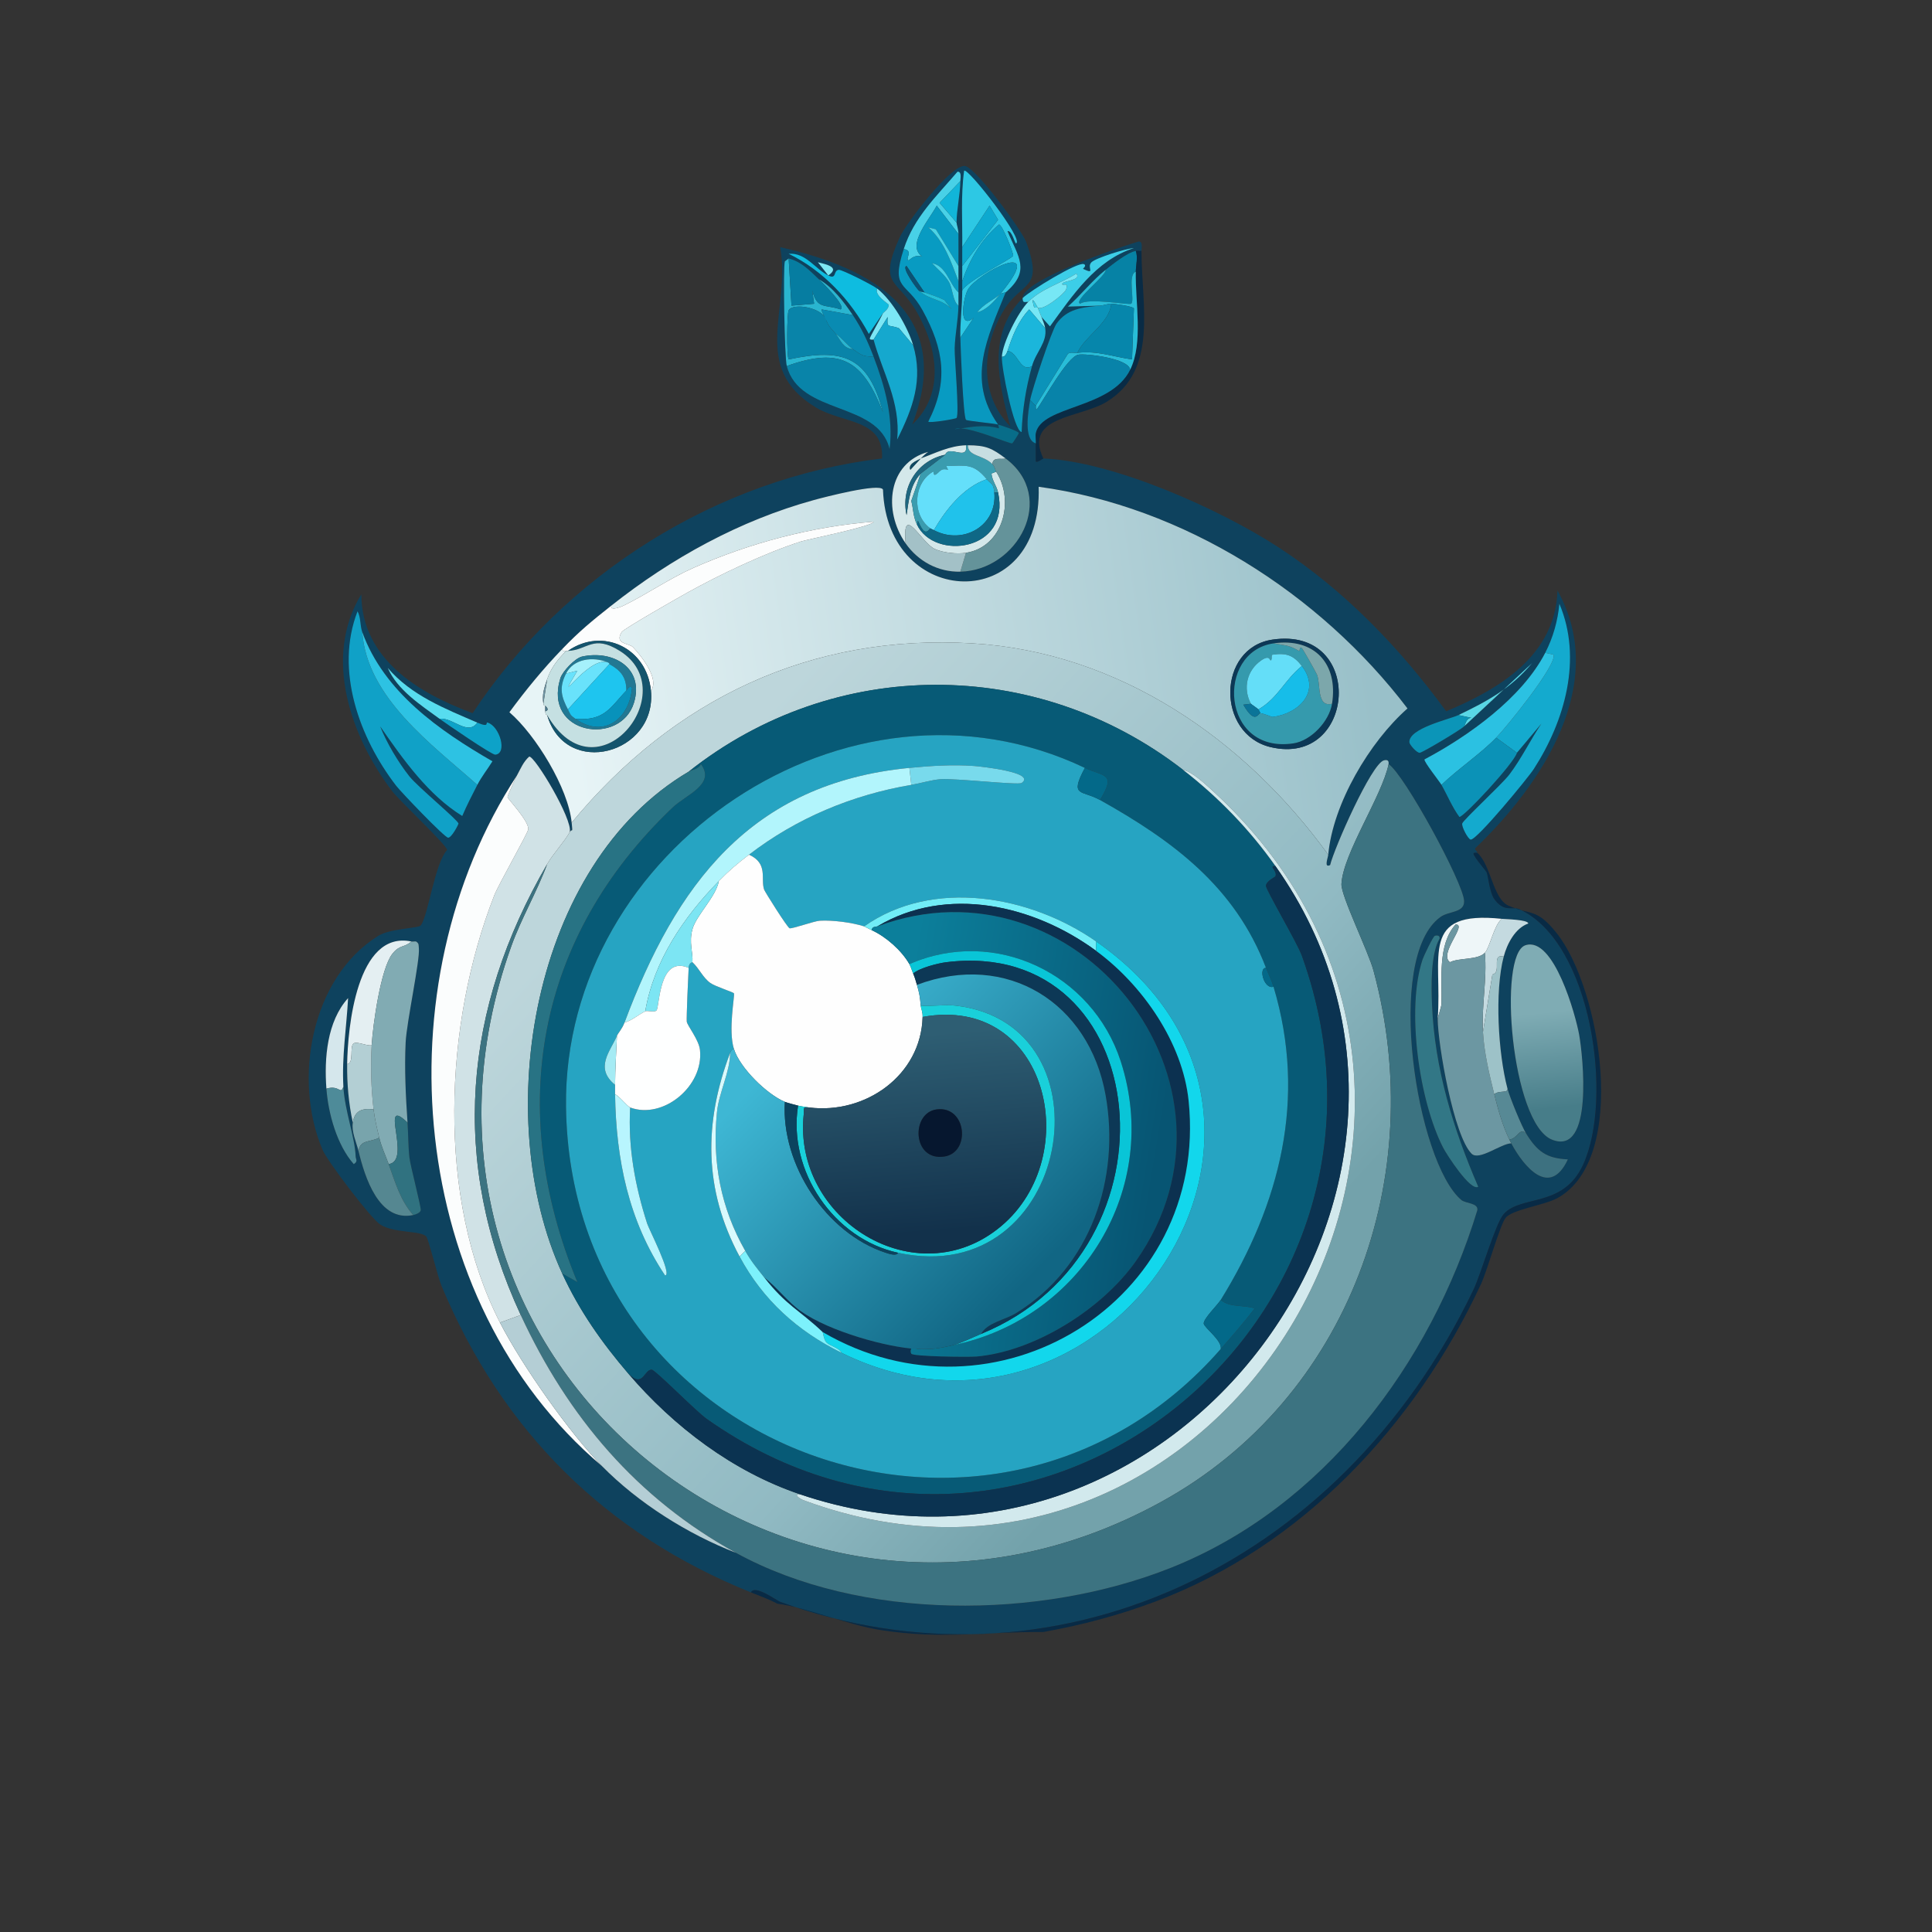 <svg xmlns="http://www.w3.org/2000/svg" width="1024" height="1024"><rect width="100%" height="100%" fill="#333333" stroke="none"/><defs><linearGradient id="a" x1="721.47" x2="302.596" y1="326.031" y2="384.974" gradientUnits="userSpaceOnUse"><stop offset="0%" style="stop-color:#99c0c9"/><stop offset="100%" style="stop-color:#e7f4f6"/></linearGradient></defs><defs><linearGradient id="b" x1="343.68" x2="638.585" y1="444.96" y2="715.203" gradientUnits="userSpaceOnUse"><stop offset="0%" style="stop-color:#bdd6db"/><stop offset="71.5%" style="stop-color:#91bac3"/><stop offset="100%" style="stop-color:#73a2ab"/></linearGradient></defs><defs><linearGradient id="c" x1="470.727" x2="613.805" y1="588.615" y2="612.143" gradientUnits="userSpaceOnUse"><stop offset="0%" style="stop-color:#0c7f9b"/><stop offset="100%" style="stop-color:#075573"/></linearGradient></defs><defs><linearGradient id="d" x1="818.727" x2="824.043" y1="536.58" y2="587.302" gradientUnits="userSpaceOnUse"><stop offset="0%" style="stop-color:#7facb4"/><stop offset="100%" style="stop-color:#477d89"/></linearGradient></defs><defs><linearGradient id="e" x1="420.561" x2="546.418" y1="553.998" y2="677.026" gradientUnits="userSpaceOnUse"><stop offset="0%" style="stop-color:#3eb7d4"/><stop offset="100%" style="stop-color:#116684"/></linearGradient></defs><defs><linearGradient id="f" x1="486.655" x2="495.193" y1="548.244" y2="652.896" gradientUnits="userSpaceOnUse"><stop offset="0%" style="stop-color:#2e5e73"/><stop offset="100%" style="stop-color:#12314b"/></linearGradient></defs><path fill="#0e425e" d="M542 158c.13 2.711.689 2.046 3 2-5.397 5.463-13.494 21.507-14 29-.362 5.36 6.348 39.717 10.5 40 .435-11.987 2.261-23.463 5.5-35 2.117-7.541 8.133-12.548 7-20-.287-1.888-1.302-4.179-2-6l4.5 5c12.034-16.429 24.181-35.01 44.5-41.5-4.298.219-20.121 5.199-22.5 7.5-2.795 2.703 2.611 6.815-4.5 3.5-.116-.054 2.208-1.764.5-2.5-3.264-1.406-28.71 14.204-32.5 18-.46-9.56 52.364-27.301 61.5-30 2.383-.11 1.498 3.495 1.5 5-.971.097-2.053-.164-3 0-4.433.766-12.312 7.063-16 10-7.303 5.816-13.022 13.341-20 19.5l17-.5c-9.572.831-17.48 1.758-23 9.5-2.679 3.758-13.124 35.332-14 40.5-.971 5.725-3.688 21.037 3 23-.101 3.15.071 6.337 0 9.5.546.99 3.787-1.509 4-1.5 36.98 1.522 93.463 26.792 124.5 47 35.077 22.838 64.445 53.352 89 87 28.323-11.81 57.913-29.709 59-64 27.475 49.202-8.244 102.729-43.5 136.5-.545 1.115 1.118 1.581 1 2.5-.013.102-2.128-.277-2 .5.319 1.936 6.518 8.83 7 10 .687 1.667 1.588 10.647 4 14 5.333 7.413 9.507 3.652 13.5 5.5 38.095 17.628 49.793 100.434 33.5 135.5-10.623 22.864-32.859 15.666-42 26-4.394 4.967-11.965 31.572-16 40C709.592 832.667 556.02 900.843 413.5 849c-1.923-.699-13.489-9.332-15.5-5-77.326-31.24-131.951-85.698-164-162.5-1.88-4.505-6.762-24.292-8-26-2.464-3.398-17.066-1.689-24.5-6.5-4.908-3.176-27.906-33.429-30.5-39.5-15.812-37.003-6.289-91.211 29.5-113.5 6.261-3.899 21.296-3.955 22.5-5.5 3.957-5.08 7.399-32.984 14-40 .029-2.35-25.152-25.966-29-31-21.944-28.711-36.997-71.025-16.5-104.5.186 34.344 30.39 52.419 59 63 48.318-73.266 129.441-124.519 217-135 1.086-21.167-20.655-18.356-35-27-35.39-21.326-13.033-52.44-19-85 49.734 11.154 92.562 35.633 70 94 17.474-16.345 13.358-40.583 2.5-59.5-10.273-17.896-21.015-13.61-9-40 3.117-6.847 27.147-38.624 34.5-37.5 5.664.866 30.163 34.017 32.5 40.5 9.267 25.709-2.28 20.097-12 36-11.6 18.979-13.202 44.896 3.5 61.5-6.304-23.058-12.444-49.03 6.5-68m-32-27c-.048 3.321.04 6.679 0 10-.032 2.655.006 5.344 0 8-.004 1.658-.004 3.342 0 5 .021 8.402-1.207 16.971-1 25 .136 5.265 1.513 41.906 3 43.5.615.659 14.577 1.874 17 2.5l.5 2c-9.061-2.312-14.612-.538-23.5.5 5.382-2.747 28.986 7.963 30.5 7.5.312-.095 3.591-5.187 3.5-5.5-.312-1.066-9.308-4.063-11-4.5-16.853-23.938-5.638-46.024 4-70 13.569-11.57 6.598-18.913 1-32.5 2.342-.569 3.907 6.687 4.5 6.5 4.733-1.491-25.63-40.52-27.5-38.5-1.854 13.416-.807 27.069-1 40.5m-31 1c-7.157 22.112 1.522 17.012 10 32.5 11.205 20.472 13.946 37.529 3 59 .615.837 14.563-1.382 15-2 1.554-2.2-1.147-31.888-1-37 .214-7.41 1.863-14.861 2-22.5.042-2.322-.036-4.678 0-7 .03-1.99-.02-4.01 0-6 .027-2.656-.025-5.344 0-8 .053-5.652.011-11.348 0-17-.005-2.488-1-5.089-1-6-.001-6.719 1.976-15.27 2-22 .005-1.498.878-5.113-1.5-5-11.312 13.25-23.057 24.182-28.5 41m-11 34c-1.15 2.659-7.123 12.75-7 13.5.139.842 1.973.4 2 .5 4.592 17.123 14.53 33.226 12.5 53 8.431-16.766 13.837-31.77 8.5-50-2.786-9.515-11.019-23.696-19-30-2.275-1.797-18.826-10.235-20.5-10-2.995.42-.912 5.311-5.5 3 6.538-4.388-1.081-5.903-5.5-7l5.5 7c-7.051-3.551-11.929-12.197-21-11.5 18.61 9.133 32.783 24.504 42.5 42.5zm-51 28c6.914 26.223 48.381 18.541 54.5 44 2.14-16.916-2.58-33.427-8.5-49-3.004-7.903-6.271-14.971-11-22-4.606-6.847-10.642-14.847-18-19-4.662-4.434-9.281-9.382-16-11l-2 1.5c-1.028 2.907-.176 51.041 1 55.5m71 49c1.224-1.096 2.407-2.536 4-3.5-21.399 5.846-24.139 31.071-12 48.5 6.601 9.477 17.222 15.272 29 15 30.439-.704 51.466-39.374 24-60-7.209-5.414-10.379-6.967-20-7-.333-.001-.668-.011-1 0-8.784.301-15.994 4.062-24 7m-164 78c-10.29 8.134-16.795 13.442-26 23-10.199 10.59-19.302 21.666-28 33.5 13.896 11.965 31.201 40.242 33 58.5.634 6.433.246 2.742-1 5 1.596-6.723-18.446-40.193-21.5-40-3.113 2.743-4.586 6.489-6.5 10-72.57 111.01-58.26 278.705 45 366 19.299 19.606 45.4 36.06 71 46 66.225 36.34 161.154 35.555 230.5 8 80.967-32.173 137.573-107.898 162.5-189.5.702-3.98-6.203-3.547-8.5-5.5-23.523-20.003-40.986-128.496-11-150 4.516-3.239 12.77-2.086 12.5-8.5-.403-9.573-31.616-66.958-40-72.5-.134-.088.733-2.783-2.5-2-6.649 1.804-26.37 46.623-28.5 55.5-3.43 1.71-1.155-3.784-1-5.5 2.44-26.975 21.911-59.813 42-77.5-46.446-61.105-118.795-107.073-195.5-117.5 2.33 68.164-80.341 65.126-82.5 1.5-1.629-3.682-31.607 4.155-36.5 5.5-39.493 10.859-75.659 30.831-107.5 56m495 25c-12.36 23.938-40.662 44.111-64 56.5-.411 1.209 7.89 11.553 9 13.5 3.197 5.61 5.644 11.743 9.5 17 2.281.226 29.054-28.512 30.5-34l13-15.5c-5.899 8.717-10.625 18.625-17 27-4.057 5.33-24.654 24.23-25 26-.349 1.786 3.116 8.31 4.5 8.5 3.095.426 30.253-32.462 33.5-37.5 16.378-25.409 25.846-58.345 13.5-87.5-.848 9.053-3.309 17.884-7.5 26m-566 70c2.227-4.341 5.441-8.337 8-12.5-28.145-16.244-57.466-36.676-69-68.5-1.212-3.345-.694-7.812-2.5-11-12.156 31.227 1.033 67.247 20.5 92.5 2.593 3.363 25.56 27.363 27.5 27.5 1.84.13 5.553-7.038 5.5-7.5-.204-1.792-21.705-19.568-26-25-5.824-7.367-12.054-17.7-15.5-26.5 12.171 17.552 25.416 36.314 43.5 47.5 2.402-5.619 5.218-11.079 8-16.5m520-37c-4.704 2.255-26.53 6.977-26 14.5.076 1.08 3.788 5.566 5.5 5.5 1.367-.053 21.593-12.107 23.5-14l36-33.5c-11.385 13.463-23.475 20.058-39 27.5m-540 2c3.473 2.54 27.708 19.17 29.5 19 6.599-.625 2.333-15.075-4-17-1.5-.456 1.429 2.989-5.5 0-17.135-7.391-35.021-14.378-47.5-29 5.153 11.78 17.455 19.653 27.5 27m529 159c.122 13.826 8.581 62.254 18 71.5 3.998 3.925 15.613-5.436 21-5.5 6.77 12.609 20.467 28.951 30 8.5-11.286-.542-16.086-4.066-22-13.5-2.486-3.966-8.778-19.378-10-24-4.932-18.651-6.893-51.38-2-70 1.74-6.621 6.046-15.107 13-17.5.082-2.103-12.295-2.32-14-2.5-43.835-4.618-31.422 19.756-34 53m-1.5-44c-.983.321-5.948 10.848-6.5 12.5-8.804 26.355-1.781 75.34 11 100 1.63 3.146 14.373 23.159 18.5 20.5-13.271-30.755-23.094-62.478-24.5-96.5-.409-9.9-.735-26.834 4-35 .365-1.699-1.36-1.872-2.5-1.5M184 564c-.141 10.194.805 21.043 3 31-.764 4.961 1.871 10.329 3 15 3.359 13.903 10.763 37.796 29 34 1.401-.292 3.653-1.149 4-2.5.356-1.387-5.526-23.701-6-28-.669-6.066-.587-12.419-1-18.5-.955-14.073-1.683-28.378-1-42.5.523-10.824 7.728-43.878 7-50-.19-1.598.212-2.389-1.5-3.5-.806-.106-1.728.159-2.5 0-28.938-5.976-33.738 46.012-34 65m624.5-63c-14.775 4.871-7.409 94.308 14 103 22.328 9.065 16.455-44.441 14.5-55.5-1.793-10.14-13.419-52.471-28.5-47.5M173 577c.985 13.208 5.588 29.919 14.5 40 2.394-1.497 1.053-2.51 1-4-.363-10.297-5.814-24.373-6.5-37-.877-16.152 1.644-31.1 2.5-47-11.199 12.386-12.698 31.929-11.5 48"/><path fill="#2dc8e4" d="M533 155c-.12.103-1.982.135-3 1 26.11-31.316-12.146-11.097-17-2.5-2.498 4.424-5.214 21.834 3 15l-7 10.5c-.207-8.029 1.021-16.598 1-25 2.233-5.109 26.645-16.902 27-18.5.241-1.087-5.591-16.292-7.5-16.5-9.39 7.73-15.57 18.62-19.5 30 .006-2.656-.032-5.345 0-8l19-24.5-4.5-7.5-14.5 22c.193-13.431-.854-27.084 1-40.5 1.87-2.02 32.233 37.009 27.5 38.5-.593.187-2.158-7.069-4.5-6.5 5.598 13.587 12.569 20.93-1 32.5"/><path fill="#48d1e7" d="m509 96-11 11.5 9 10.5c0 .911.995 3.512 1 6l-11.5-15c-4.162 7.956-18.908 23.844-4.5 28.5-6.905-4.509-9.929.75-10.5.5-1.927-.843 2.865-5.142-2.5-6 5.443-16.818 17.188-27.75 28.5-41 2.378-.113 1.505 3.502 1.5 5"/><path fill="#11b5d9" d="M509 96c-.024 6.73-2.001 15.281-2 22l-9-10.5z"/><path fill="#089bc2" d="M508 124c.011 5.652.053 11.348 0 17l-12-19.5-4-1c8.556 7.421 12.058 18.358 16 28.5-.02 1.99.03 4.01 0 6-4.823-4.315-6.336-14.139-14-15.5 2.834 3.085 6.957 6.341 9 10 1.993 3.571 1.948 10.159 5 12.5-.137 7.639-1.786 15.09-2 22.5-.147 5.112 2.554 34.8 1 37-.437.618-14.385 2.837-15 2 10.946-21.471 8.205-38.528-3-59-8.478-15.488-17.157-10.388-10-32.5 5.365.858.573 5.157 2.5 6 .571.25 3.595-5.009 10.5-.5-14.408-4.656.338-20.544 4.5-28.5zm-21 30c5.781 5.215 12.146 4.266 17.5 10l-4-5c-3.404-1.645-6.929-2.823-10.5-4l-9.5-14c-2.995.628 5.404 12.011 6.5 13"/><path fill="#0da9cf" d="M510 141c.04-3.321-.048-6.679 0-10l14.5-22 4.5 7.5z"/><path fill="#4bd4e6" d="M508 141c-.025 2.656.027 5.344 0 8-3.942-10.142-7.444-21.079-16-28.5l4 1z"/><path fill="#0aa1c9" d="M510 154c-.004-1.658-.004-3.342 0-5 3.93-11.38 10.11-22.27 19.5-30 1.909.208 7.741 15.413 7.5 16.5-.355 1.598-24.767 13.391-27 18.5"/><path fill="#3ccee8" d="M552 168c-.621-1.621-1.348-3.31-2-5 2.646 2.001 14.132-7.243 15-9.5 1.718-4.466-2.097-1.658-2-3 .127-1.768 10.401-1.671 7.5-5.5-8.206 5.196-18.493 7.907-25.5 15-2.311.046-2.87.711-3-2 3.79-3.796 29.236-19.406 32.5-18 1.708.736-.616 2.446-.5 2.5 7.111 3.315 1.705-.797 4.5-3.5 2.379-2.301 18.202-7.281 22.5-7.5-20.319 6.49-32.466 25.071-44.5 41.5z"/><path fill="#0682a5" d="M602 133c1.2 3.255.084 7.341 0 11-4.617 1.768-.286 15.535-2.5 17-1.126.745-22.915-3.279-27 0-3.865-1.711 14.167-15.037 13.5-18 3.688-2.937 11.567-9.234 16-10"/><path fill="#092b45" d="M605 133c.03 28.934 9.06 63.158-18.5 80-14.063 8.594-44.202 7.559-33.5 30-.213-.009-3.454 2.49-4 1.5.071-3.163-.101-6.35 0-9.5.054-1.683-.311-4.076 0-5.5 3.199-14.654 39.647-12.632 50-33.5 7.09-14.291 2.632-35.971 3-52 .084-3.659 1.2-7.745 0-11 .947-.164 2.029.097 3 0"/><path fill="#0ebce0" d="M439 146c4.588 2.311 2.505-2.58 5.5-3 1.674-.235 18.225 8.203 20.5 10-1.802 3.535 5.926 7.943 6 8.5.291 2.189-2.893 4.252-3 4.5l-7.5 11c-9.717-17.996-23.89-33.367-42.5-42.5 9.071-.697 13.949 7.949 21 11.5"/><path fill="#29b5d0" d="M434 148c7.358 4.153 13.394 12.153 18 19l-16.5-3c-.508.274 2.105 5.103 2.5 6-1.4-6.996-17.813-9.729-20-5.5-.914 1.768-1.11 24.015 0 26 28.936-6.227 42.276-1.501 50 28-10.54-26.901-21.91-34.978-51-24.5-1.176-4.459-2.028-52.593-1-55.5l2-1.5 1.5 25 12-1-1-7c2.717 10.201 6.615 7.111 15 10 3.386-1.526-10.098-14.666-11.5-16"/><path fill="#067da1" d="M434 148c1.402 1.334 14.886 14.474 11.5 16-8.385-2.889-12.283.201-15-10l1 7-12 1-1.5-25c6.719 1.618 11.338 6.566 16 11"/><path fill="#0998bf" d="M530 156c-3.776 3.206-8.9 5.336-12 9.5 4.765-1.024 9.049-5.961 12-9.5 1.018-.865 2.88-.897 3-1-9.638 23.976-20.853 46.062-4 70-2.423-.626-16.385-1.841-17-2.5-1.487-1.594-2.864-38.235-3-43.5l7-10.5c-8.214 6.834-5.498-10.576-3-15 4.854-8.597 43.11-28.816 17 2.5"/><path fill="#7ce7f3" d="m439 146-5.5-7c4.419 1.097 12.038 2.612 5.5 7"/><path fill="#48d1e7" d="M508 155c-.036 2.322.042 4.678 0 7-3.052-2.341-3.007-8.929-5-12.5-2.043-3.659-6.166-6.915-9-10 7.664 1.361 9.177 11.185 14 15.5"/><path fill="#0b5273" d="M490 155c-.891-.294-1.895-.102-3-1-1.096-.989-9.495-12.372-6.5-13z"/><path fill="#28bdd8" d="M602 144c-.368 16.029 4.09 37.709-3 52-.627-6.114-23.742-8.744-27.5-8-5.85 1.158-18.161 23.842-22 29-.786.11-.387-1.918-.5-2l17-27.5c1.369-1.01 3.399-.318 5-.5 10.666-1.214 18.53 1.995 29 3.5l1-27c-.545-1.234-10.493-2.505-12-2.5-2.205.007-3.677.798-6 1l-17 .5c6.978-6.159 12.697-13.684 20-19.5.667 2.963-17.365 16.289-13.5 18 4.085-3.279 25.874.745 27 0 2.214-1.465-2.117-15.232 2.5-17"/><path fill="#77e7f5" d="M550 163c-.311-.235-4.135-8.335-2-.5.237.869 1.958.39 2 .5.652 1.69 1.379 3.379 2 5 .698 1.821 1.713 4.112 2 6l-8.5-10c-5.952 6.323-8.867 14.045-11.5 22-.273.824-1.282 3.563-3 3 .506-7.493 8.603-23.537 14-29 7.007-7.093 17.294-9.804 25.5-15 2.901 3.829-7.373 3.732-7.5 5.5-.097 1.342 3.718-1.466 2 3-.868 2.257-12.354 11.501-15 9.5"/><path fill="#7be6f5" d="m484 183-7.5-9c-5.621-2.258-6.597.468-6-6l-7.5 12c-.027-.1-1.861.342-2-.5-.123-.75 5.85-10.841 7-13.5.107-.248 3.291-2.311 3-4.5-.074-.557-7.802-4.965-6-8.5 7.981 6.304 16.214 20.485 19 30"/><path fill="#25bfd8" d="M490 155c3.571 1.177 7.096 2.355 10.5 4l4 5c-5.354-5.734-11.719-4.785-17.5-10 1.105.898 2.109.706 3 1"/><path fill="#41d1e6" d="M530 156c-2.951 3.539-7.235 8.476-12 9.5 3.1-4.164 8.224-6.294 12-9.5"/><path fill="#3ccee8" d="M550 163c-.042-.11-1.763.369-2-.5-2.135-7.835 1.689.265 2 .5"/><path fill="#0b93b9" d="M589 161c-1.037 10.433-13.545 16.725-18 26-1.601.182-3.631-.51-5 .5L549 215c-1.596-1.16-1.765-1.845-3-3 .876-5.168 11.321-36.742 14-40.5 5.52-7.742 13.428-8.669 23-9.5 2.323-.202 3.795-.993 6-1"/><path fill="#0686ab" d="M571 187c4.455-9.275 16.963-15.567 18-26 1.507-.005 11.455 1.266 12 2.5l-1 27c-10.47-1.505-18.334-4.714-29-3.5"/><path fill="#0984a9" d="M438 170c1.723 3.917 2.884 4.275 5 7 2.471 3.182 4.011 7.838 9 8 4.232 2.89 4.964 4.069 11 4 5.92 15.573 10.64 32.084 8.5 49-6.119-25.459-47.586-17.777-54.5-44 29.09-10.478 40.46-2.401 51 24.5-7.724-29.501-21.064-34.227-50-28-1.11-1.985-.914-24.232 0-26 2.187-4.229 18.6-1.496 20 5.5"/><path fill="#098bb2" d="M452 167c4.729 7.029 7.996 14.097 11 22-6.036.069-6.768-1.11-11-4-3.06-2.09-5.788-5.996-9-8-2.116-2.725-3.277-3.083-5-7-.395-.897-3.008-5.726-2.5-6z"/><path fill="#1bb6db" d="M554 174c1.133 7.452-4.883 12.459-7 20-6.342 3.75-7.474-7.483-13-8 2.633-7.955 5.548-15.677 11.5-22z"/><path fill="#15a8ce" d="M484 183c5.337 18.23-.069 33.234-8.5 50 2.03-19.774-7.908-35.877-12.5-53l7.5-12c-.597 6.468.379 3.742 6 6z"/><path fill="#29b5d0" d="M452 185c-4.989-.162-6.529-4.818-9-8 3.212 2.004 5.94 5.91 9 8"/><path fill="#0a9abd" d="M547 194c-3.239 11.537-5.065 23.013-5.5 35-4.152-.283-10.862-34.64-10.5-40 1.718.563 2.727-2.176 3-3 5.526.517 6.658 11.75 13 8"/><path fill="#0883a9" d="M599 196c-10.353 20.868-46.801 18.846-50 33.5-.311 1.424.054 3.817 0 5.5-6.688-1.963-3.971-17.275-3-23 1.235 1.155 1.404 1.84 3 3 .113.082-.286 2.11.5 2 3.839-5.158 16.15-27.842 22-29 3.758-.744 26.873 1.886 27.5 8"/><path fill="#086d89" d="M529 225c1.692.437 10.688 3.434 11 4.5.091.313-3.188 5.405-3.5 5.5-1.514.463-25.118-10.247-30.5-7.5 8.888-1.038 14.439-2.812 23.5-.5z"/><path fill="#d4e8ea" d="M512 236c1.295 8.685-9.047-.357-11 5-14.868 3.106-23.687 17.259-20.5 32 1.18-7.903 1.831-15.913 7.5-22l-5 14.5c1.179 4.643.875 7.941 3 12.5 9.003 19.316 49.876 14.252 43-17-.778-3.536-3.181-6.259-3.5-10l2.5-1c10.033 15.744 3.419 39.958-16 43-4.783.749-11.966.033-16.5-2-7.195-3.227-17.439-25.069-15.5-3-12.139-17.429-9.399-42.654 12-48.5-1.593.964-2.776 2.404-4 3.5-.942.844-6.931 2.497-5.5 6l5.5-6c8.006-2.938 15.216-6.699 24-7"/><path fill="#3a9caf" d="M526 246c1.316 1.319 1.559 3.309 2 4l-2.5 1c.319 3.741 2.722 6.464 3.5 10h-2c-.509-5.159-1.603-4.109-4-7-7.199-8.681-11.116-7.158-21.5-7l1 2c-4.074-1.127-4.416 1.327-6.5 2.5-1.563.88-.863-1.87-1.5-1.5-10.281 5.969-11.457 22.603-1.5 30-2.971 4.626-4.944-.901-6.5-4l-.5 2c-2.125-4.559-1.821-7.857-3-12.5l5-14.5 13-10c1.953-5.357 12.295 3.685 11-5 .332-.011.667-.001 1 0-.066 5.973 7.961 4.951 13 10"/><path fill="#c7dee2" d="M533 243c-2.21.761-6.809-1.106-7 3-5.039-5.049-13.066-4.027-13-10 9.621.033 12.791 1.586 20 7"/><path fill="#1f6780" d="m501 241-13 10c-5.669 6.087-6.32 14.097-7.5 22-3.187-14.741 5.632-28.894 20.5-32"/><path fill="#0f4862" d="m488 243-5.5 6c-1.431-3.503 4.558-5.156 5.5-6"/><path fill="#64939a" d="M533 243c27.466 20.626 6.439 59.296-24 60l3-10c19.419-3.042 26.033-27.256 16-43-.441-.691-.684-2.681-2-4 .191-4.106 4.79-2.239 7-3"/><path fill="#64dffa" d="M523 254c-12.234 4.052-21.961 16.36-28 27-.533-.28-1.585-.692-2-1-9.957-7.397-8.781-24.031 1.5-30 .637-.37-.063 2.38 1.5 1.5 2.084-1.173 2.426-3.627 6.5-2.5l-1-2c10.384-.158 14.301-1.681 21.5 7"/><path fill="#20c2eb" d="M523 254c2.397 2.891 3.491 1.841 4 7 1.729 17.527-16.473 28.166-32 20 6.039-10.64 15.766-22.948 28-27"/><path fill="url(#a)" d="M704 453c-44.469-61.366-111.021-107.306-188.5-112-85.941-5.207-158.552 29.676-212.5 95-1.799-18.258-19.104-46.535-33-58.5 8.698-11.834 17.801-22.91 28-33.5-.053 1.526 1.299.782 2 1-4.431 4.736-7.824 8.659-10 15-1.543 4.496-2.794 8.103-2 13 .22 1.358.973.935 1 1 .039.99-.065 2.013 0 3 .155 2.341.902 1.83 1 2 9.767 33.77 58.267 20.664 55-13 4.775-5.944-5.24-18.592-9.5-23-2.141-2.215-9.984-1.504-6-8 1.067-1.74 30.658-18.589 35-21 17.404-9.663 41.142-20.944 60-27 3.689-1.185 38.773-8.18 38.5-10.5-32.827 2.618-65.418 11.201-95.5 24.5-12.733 5.629-24.528 13.893-37 20-.292.143-7.315 3.344-6.5 0 31.841-25.169 68.007-45.141 107.5-56 4.893-1.345 34.871-9.182 36.5-5.5 2.159 63.626 84.83 66.664 82.5-1.5 76.705 10.427 149.054 56.395 195.5 117.5-20.089 17.687-39.56 50.525-42 77.5m-29.5-114c-29.488 4.292-29.961 50.149-1 57 45.377 10.734 50.406-64.191 1-57" style="fill:url(#a)"/>/&gt;<path fill="#0f6886" d="M529 261c6.876 31.252-33.997 36.316-43 17l.5-2c1.556 3.099 3.529 8.626 6.5 4 .415.308 1.467.72 2 1 15.527 8.166 33.729-2.473 32-20z"/><path fill="#fcfdfd" d="M345 366c-2.195-22.612-25.613-33.807-44-21-.288.012-.744.08-1 0-.701-.218-2.053.526-2-1 9.205-9.558 15.71-14.866 26-23-.815 3.344 6.208.143 6.5 0 12.472-6.107 24.267-14.371 37-20 30.082-13.299 62.673-21.882 95.5-24.5.273 2.32-34.811 9.315-38.5 10.5-18.858 6.056-42.596 17.337-60 27-4.342 2.411-33.933 19.26-35 21-3.984 6.496 3.859 5.785 6 8 4.26 4.408 14.275 17.056 9.5 23"/><path fill="#a3c1c7" d="m512 293-3 10c-11.778.272-22.399-5.523-29-15-1.939-22.069 8.305-.227 15.5 3 4.534 2.033 11.717 2.749 16.5 2"/><path fill="#14aace" d="m804 399-11-8c5.403-5.581 31.892-38.057 30.5-44l-4.5-1c4.191-8.116 6.652-16.947 7.5-26 12.346 29.155 2.878 62.091-13.5 87.5-3.247 5.038-30.405 37.926-33.5 37.5-1.384-.19-4.849-6.714-4.5-8.5.346-1.77 20.943-20.67 25-26 6.375-8.375 11.101-18.283 17-27z"/><path fill="#10a1c7" d="M192 335c2.431 34.708 36.821 59.543 61 81-2.782 5.421-5.598 10.881-8 16.5-18.084-11.186-31.329-29.948-43.5-47.5 3.446 8.8 9.676 19.133 15.5 26.5 4.295 5.432 25.796 23.208 26 25 .053.462-3.66 7.63-5.5 7.5-1.94-.137-24.907-24.137-27.5-27.5-19.467-25.253-32.656-61.273-20.5-92.5 1.806 3.188 1.288 7.655 2.5 11"/><path fill="#2dc2e3" d="M253 416c-24.179-21.457-58.569-46.292-61-81 11.534 31.824 40.855 52.256 69 68.5-2.559 4.163-5.773 8.159-8 12.5"/><path fill="#0c3856" d="M674.5 339c49.406-7.191 44.377 67.734-1 57-28.961-6.851-28.488-52.708 1-57m31.5 34c3.405-21.288-9.452-35.118-31-32-30.793 4.456-27.88 58.749 10.5 53 9.432-1.413 19.011-11.692 20.5-21"/><path fill="#14546d" d="M345 366c3.267 33.664-45.233 46.77-55 13 26.397 45.607 72.788-12.566 38.5-34-14.199-8.876-16.97-.428-27.5 0 18.387-12.807 41.805-1.612 44 21"/><path fill="#c5e0e2" d="M290 379c-.098-.17-.845.341-1-2 2.713-.788.189-2.542 0-3-.027-.065-.78.358-1-1l2-13c2.176-6.341 5.569-10.264 10-15 .256.08.712.012 1 0 10.53-.428 13.301-8.876 27.5 0 34.288 21.434-12.103 79.607-38.5 34m18.5-31c-3.707.817-10.372 7.847-11.5 11.5-9.259 29.99 31.898 36.147 39 13 5.615-18.302-10.849-28.167-27.5-24.5"/><path fill="url(#b)" d="M704 453c-.155 1.716-2.43 7.21 1 5.5 2.13-8.877 21.851-53.696 28.5-55.5 3.233-.783 2.366 1.912 2.5 2-3.613 17.195-24.11 47.251-25 63.5-.342 6.245 14.191 35.613 17 46 29.453 108.889-12.71 226.602-112.5 281.5C417.036 905.18 193.25 718.625 271 501.5c5.331-14.886 13.558-28.728 19-43.5 3.281-5.651 9.187-11.905 12-17 1.246-2.258 1.634 1.433 1-5 53.948-65.324 126.559-100.207 212.5-95 77.479 4.694 144.031 50.634 188.5 112m-339-44c-83.16 49.033-105.272 182.654-67 266 9.038 19.682 20.981 36.615 35 53 24.156 28.233 55.412 51.949 91 64-4.287.001 1.061 2.837 1.5 3 222.341 82.717 400.096-210.128 216-377-3.486-3.16-9.878-9.039-14.5-10-77.82-60.232-184.827-60.179-262 1" style="fill:url(#b)"/>/&gt;<path fill="#359aad" d="M675 341c7.147 1.26 7.963.876 13.5 4 .557.314.177-2.719 1.5-1.5.593.546 7.38 12.566 8 14 2.126 4.914-.336 17.555 8 15.5-1.489 9.308-11.068 19.587-20.5 21-38.38 5.749-41.293-48.544-10.5-53m-12 32-4 .5c6.262 10.981 7.906 4.435 9 4.5 1.695.101 6.163 2.044 6.5 2 14.313-1.856 25.745-13.757 15.5-27-4.434-5.732-8.254-7.056-15.5-6-.967.141-.016 2.723-1 3-.514.145-.414-3.15-5 0-7.576 5.204-9.9 14.724-5.5 23"/><path fill="#7ca7ab" d="M706 373c-8.336 2.055-5.874-10.586-8-15.5-.62-1.434-7.407-13.454-8-14-1.323-1.219-.943 1.814-1.5 1.5-5.537-3.124-6.353-2.74-13.5-4 21.548-3.118 34.405 10.712 31 32"/><path fill="#2bc1e2" d="M793 391c-8.275 8.548-20.279 16.589-29 25-1.11-1.947-9.411-12.291-9-13.5 23.338-12.389 51.64-32.562 64-56.5l4.5 1c1.392 5.943-25.097 38.419-30.5 44"/><path fill="#64def8" d="M690 353c-9.279 7.547-12.559 16.946-23 23-.54-.552-3.88-2.773-4-3-4.4-8.276-2.076-17.796 5.5-23 4.586-3.15 4.486.145 5 0 .984-.277.033-2.859 1-3 7.246-1.056 11.066.268 15.5 6"/><path fill="#227893" d="M308.5 348c16.651-3.667 33.115 6.198 27.5 24.5-7.102 23.147-48.259 16.99-39-13 1.128-3.653 7.793-10.683 11.5-11.5m-8.5 9c-3.936 7.805-2.282 12.577 1 19 1.467 2.872 1.058 2.923 4 5 15.234 10.754 28.715-.276 30-16.5-1.51-1.346-2.31.791-3 1.5-.019-7.125-3.08-10.751-9-14-.062-.034.363-.448-1-1-7.632-3.088-17.968-1.997-22 6"/><path fill="#a5f1fb" d="M322 351c-10.704-3.294-29.347 27.033-16 4.5l-6 1.5c4.032-7.997 14.368-9.088 22-6"/><path fill="#69e2fb" d="m323 352-22 24c-3.282-6.423-4.936-11.195-1-19l6-1.5c-13.347 22.533 5.296-7.794 16-4.5 1.363.552.938.966 1 1"/><path fill="#59d7e6" d="M776 385c.602-.598 1.15-4.82 4-4.5l-7-1.5c15.525-7.442 27.615-14.037 39-27.5z"/><path fill="#1ec5ef" d="M332 366c-8.44 8.677-11.28 16.256-27 15-2.942-2.077-2.533-2.128-4-5l22-24c5.92 3.249 8.981 6.875 9 14"/><path fill="#16bde9" d="M690 353c10.245 13.243-1.187 25.144-15.5 27-.337.044-4.805-1.899-6.5-2-.108-.456-.864-1.861-1-2 10.441-6.054 13.721-15.453 23-23"/><path fill="#57dcef" d="M253 383c-5.145 7.267-13.263-3.055-20-2-10.045-7.347-22.347-15.22-27.5-27 12.479 14.622 30.365 21.609 47.5 29"/><path fill="#6d91a0" d="M288 373c-.794-4.897.457-8.504 2-13z"/><path fill="#075a76" d="M627 408c18.837 14.579 35.318 31.646 49 51-3.918.037 1.217 2.388 0 5.5-.129.329-4.916 2.492-5 5-.07 2.078 16.494 30.056 19 37C759.577 699.298 545.145 872.646 374.5 752c-5.605-3.963-27.063-25.8-29-26-4.116-.426-4.585 10.166-12.5 2-14.019-16.385-25.962-33.318-35-53l8 4.5c-38.055-92.033-21.491-182.98 50.5-251.5 7.161-6.815 22.964-12.306 15-23-1.345 2.805-4.523 2.834-6.5 4 77.173-61.179 184.18-61.232 262-1m20 307c6.163-7.054 12.303-14.042 18-21.5-6.048-2.067-12.898-.235-18-4.5 31.482-50.994 45.789-106.673 28-166-1.007-3.359-2.745-6.704-4-10-16.339-42.928-49.276-67.325-88-89 8.895-14.498 1.967-12.256-8-17-125.629-59.793-276.653 43.265-275 179.5 2.243 184.802 228.202 264.482 347 128.5"/><path fill="#0892bb" d="M305 381c15.72 1.256 18.56-6.323 27-15 .69-.709 1.49-2.846 3-1.5-1.285 16.224-14.766 27.254-30 16.5"/><path fill="#0b7498" d="M663 373c.12.227 3.46 2.448 4 3 .136.139.892 1.544 1 2-1.094-.065-2.738 6.481-9-4.5z"/><path fill="#49788c" d="M289 377c-.065-.987.039-2.01 0-3 .189.458 2.713 2.212 0 3"/><path fill="#0b95b8" d="M776 385c-1.907 1.893-22.133 13.947-23.5 14-1.712.066-5.424-4.42-5.5-5.5-.53-7.523 21.296-12.245 26-14.5l7 1.5c-2.85-.32-3.398 3.902-4 4.5"/><path fill="#0da2c8" d="M253 383c6.929 2.989 4-.456 5.5 0 6.333 1.925 10.599 16.375 4 17-1.792.17-26.027-16.46-29.5-19 6.737-1.055 14.855 9.267 20 2"/><path fill="#26a4c2" d="M575 407c-8.304 15.606-1.74 11.548 8 17 38.724 21.675 71.661 46.072 88 89-4.121-.062-1.024 11.518 4 10 17.789 59.327 3.482 115.006-28 166-1.574 2.549-9.203 9.984-9 12.5.173 2.152 9.982 9.142 9 13.5-118.798 135.982-344.757 56.302-347-128.5-1.653-136.235 149.371-239.293 275-179.5m-93 0c-84.51 8.183-123.788 62.248-151 135-1.264 3.381-3.373 5.521-4 7-3.451 8.14-12.076 17-1 26-.011 1.656-.026 3.344 0 5 .547 34.583 7.101 66.951 26.5 96 4.014-.148-8.497-24.376-9.5-27.5-6.379-19.871-10.2-40.469-9-61.5 17.456 6.493 39.086-11.293 37-30.5-.591-5.444-6.639-12.78-7-15-.23-1.416.776-25.083 1-28.5.197-3.009 1.986-2.82 2-3 3.58 3.25 5.461 8.115 9.5 11 2.668 1.905 12.256 4.862 12.5 5.5.534 1.395-3.156 19.385 0 29.5-1.116.114-1.64 1.051-2 2-14.096 37.153-14.024 72.582 5 108 12.374 23.038 30.708 39.548 54 51 140.286 68.976 271.149-123.041 135-218-35.041-24.44-86.562-33.63-123-8-6.419-2.065-16.732-3.397-23.5-3-2.962.174-14.687 4.392-16 4-1.176-.351-13.105-19.338-13.5-20.5-1.956-5.762 2.336-13.797-8-18.5 25.052-19.297 54.62-31.698 86-37 4.964-.839 10.58-2.618 15.5-3 7.523-.583 41.243 3.243 43 2 7.993-5.656-21.955-8.761-25-9-11.261-.882-23.274-.087-34.5 1"/><path fill="#0b92b7" d="M804 399c-1.446 5.488-28.219 34.226-30.5 34-3.856-5.257-6.303-11.39-9.5-17 8.721-8.411 20.725-16.452 29-25z"/><path fill="#d0e2e6" d="M302 441c-2.813 5.095-8.719 11.349-12 17-44.479 76.595-51.714 157.609-14 239l-11 4c-33.821-66.011-29.746-158.316-3-226.5 2.295-5.851 17.855-33.037 18-35 .325-4.399-10.851-15.999-11-17-.092-.62 4.35-10.309 5-11.5 1.914-3.511 3.387-7.257 6.5-10 3.054-.193 23.096 33.277 21.5 40"/><path fill="#287384" d="M298 675c-38.272-83.346-16.16-216.967 67-266 1.977-1.166 5.155-1.195 6.5-4 7.964 10.694-7.839 16.185-15 23-71.991 68.52-88.555 159.467-50.5 251.5z"/><path fill="#3c7381" d="M390 823c-52.367-28.736-89.045-72.145-114-126-37.714-81.391-30.479-162.405 14-239-5.442 14.772-13.669 28.614-19 43.5C193.25 718.625 417.036 905.18 615.5 796c99.79-54.898 141.953-172.611 112.5-281.5-2.809-10.387-17.342-39.755-17-46 .89-16.249 21.387-46.305 25-63.5 8.384 5.542 39.597 62.927 40 72.5.27 6.414-7.984 5.261-12.5 8.5-29.986 21.504-12.523 129.997 11 150 2.297 1.953 9.202 1.52 8.5 5.5-24.927 81.602-81.533 157.327-162.5 189.5-69.346 27.555-164.275 28.34-230.5-8"/><path fill="#78daec" d="m483 416-1-9c11.226-1.087 23.239-1.882 34.5-1 3.045.239 32.993 3.344 25 9-1.757 1.243-35.477-2.583-43-2-4.92.382-10.536 2.161-15.5 3"/><path fill="#b2f5fc" d="m482 407 1 9c-31.38 5.302-60.948 17.703-86 37-6.377 4.912-10.349 8.212-16 14-18.555 19.006-34.449 42.174-39 69-3.647 1.781-6.986 4.841-11 6 27.212-72.752 66.49-126.817 151-135"/><path fill="#036989" d="M583 424c-9.74-5.452-16.304-1.394-8-17 9.967 4.744 16.895 2.502 8 17"/><path fill="#d2e9ed" d="M424 792c197.849 66.996 370.673-165.127 252-333-13.682-19.354-30.163-36.421-49-51 4.622.961 11.014 6.84 14.5 10 184.096 166.872 6.341 459.717-216 377-.439-.163-5.787-2.999-1.5-3"/><path fill="#fbfdfd" d="M265 701c11.739 22.912 37.315 59.05 54 76-103.26-87.295-117.57-254.99-45-366-.65 1.191-5.092 10.88-5 11.5.149 1.001 11.325 12.601 11 17-.145 1.963-15.705 29.149-18 35-26.746 68.184-30.821 160.489 3 226.5"/><path fill="#082a45" d="M783 452c7.276 6.453 8.268 24.349 16.5 28 11.889 5.273 14.698 1.024 25.5 14.5 23.292 29.058 38.572 119.494.5 140.5-6.977 3.85-23.856 5.97-27.5 10.5-2.936 3.65-9.799 28.122-13 35-34.714 74.603-94.904 139.338-173 168.5-19.536 7.295-38.423 12.287-59 16-31.068-.181-53.428 4.032-86-1-18.175-2.808-38.789-11.914-55-14-4.439-2.396-9.326-4.112-14-6 2.011-4.332 13.577 4.301 15.5 5 142.52 51.843 296.092-16.333 367.5-165.5 4.035-8.428 11.606-35.033 16-40 9.141-10.334 31.377-3.136 42-26 16.293-35.066 4.595-117.872-33.5-135.5-3.993-1.848-8.167 1.913-13.5-5.5-2.412-3.353-3.313-12.333-4-14-.482-1.17-6.681-8.064-7-10-.128-.777 1.987-.398 2-.5"/><path fill="#fefefe" d="M397 453c10.336 4.703 6.044 12.738 8 18.5.395 1.162 12.324 20.149 13.5 20.5 1.313.392 13.038-3.826 16-4 6.768-.397 17.081.935 23.5 3 .213.068 2.935 1.516 4 2 7.562 3.436 15.805 10.686 20 18 .683 1.191 1.39 3.571 2 5 .858 2.011 1.401 3.91 2 6 1.302 4.543 1.595 6.257 2 11 .136 1.587 1.075 3.141 1 6-.808 30.937-30.306 51.676-60 48-1.526-.189-4.557-.628-6-1-1.652-.426-5.733-1.476-7-2-9.528-3.943-23.884-18.016-27-28-3.156-10.115.534-28.105 0-29.5-.244-.638-9.832-3.595-12.5-5.5-4.039-2.885-5.92-7.75-9.5-11 .401-5.316-1.975-10.329 0-17.5 2.048-7.436 12.381-17.043 14-25.5 5.651-5.788 9.623-9.088 16-14"/><path fill="#0b3351" d="M676 459c118.673 167.873-54.151 399.996-252 333-35.588-12.051-66.844-35.767-91-64 7.915 8.166 8.384-2.426 12.5-2 1.937.2 23.395 22.037 29 26C545.145 872.646 759.577 699.298 690 506.5c-2.506-6.944-19.07-34.922-19-37 .084-2.508 4.871-4.671 5-5 1.217-3.112-3.918-5.463 0-5.5"/><path fill="#7ce5f3" d="M367 510c-.014.18-1.803-.009-2 3-15.792-6.796-15.329 20.163-17 22.5-.914 1.278-4.866-.054-6 .5 4.551-26.826 20.445-49.994 39-69-1.619 8.457-11.952 18.064-14 25.5-1.975 7.171.401 12.184 0 17.5"/><path fill="#71edf7" d="M581 499v5c-33.114-24.338-79.119-34.994-116-13-1.019.381-2.683-.099-3 2-1.065-.484-3.787-1.932-4-2 36.438-25.63 87.959-16.44 123 8"/><path fill="#0c3150" d="M581 504c24.478 17.99 45.836 48.61 49 79.5C640.933 690.243 526.987 759.195 436 706c-12.216-11.578-19.33-14.05-31-29 6.705 5.175 12.633 13.14 19.5 18 15.082 10.673 45.702 19.181 61.5 20-3.026-2.696-3.903 1.084-3 2.5.961 1.508 30.282 1.869 34.5 1.5 31.039-2.715 66.713-25.269 84.5-50.5 66.47-94.29-31.702-216.892-137-177.5 36.881-21.994 82.886-11.338 116 13"/><path fill="url(#c)" d="M486 715c7.284.377 12.003-.341 19-2 68.021-13.868 110.825-83.167 89-150.5-15.061-46.466-66.662-71.33-112-51.5-4.195-7.314-12.438-14.564-20-18 .317-2.099 1.981-1.619 3-2 105.298-39.392 203.47 83.21 137 177.5-17.787 25.231-53.461 47.785-84.5 50.5-4.218.369-33.539.008-34.5-1.5-.903-1.416-.026-5.196 3-2.5" style="fill:url(#c)"/>/&gt;<path fill="#eef6f8" d="M796 487c-4.141 3.255-6.358 15.224-9 18-3.791 3.982-13.795 2.526-18.5 5-6.208-4.569 9.529-20.181 3-20-9.642 10.647-7.078 29.074-7.5 42.5-.019.602-2.004 7.097-2 7.5 2.578-33.244-9.835-57.618 34-53"/><path fill="#c4dae0" d="M797 507c-6.923-1.634-.77 8.405-6 9.5l-5 30.5c-.82-14.241 2.261-27.932 1-42 2.642-2.776 4.859-14.745 9-18 1.705.18 14.082.397 14 2.5-6.954 2.393-11.26 10.879-13 17.5"/><path fill="#6c97a2" d="M787 505c1.261 14.068-1.82 27.759-1 42 .626 10.872 3.357 22.449 6 33 2.083 8.313 4.26 16.262 8 24 .32.662.655 1.357 1 2-5.387.064-17.002 9.425-21 5.5-9.419-9.246-17.878-57.674-18-71.5-.004-.403 1.981-6.898 2-7.5.422-13.426-2.142-31.853 7.5-42.5 6.529-.181-9.208 15.431-3 20 4.705-2.474 14.709-1.018 18.5-5"/><path fill="#327786" d="M760.5 496c1.14-.372 2.865-.199 2.5 1.5-4.735 8.166-4.409 25.1-4 35 1.406 34.022 11.229 65.745 24.5 96.5-4.127 2.659-16.87-17.354-18.5-20.5-12.781-24.66-19.804-73.645-11-100 .552-1.652 5.517-12.179 6.5-12.5"/><path fill="#e4eff2" d="M218 499c-3.691 3.419-5.982 1.496-10 6.5-6.239 7.769-10.372 37.883-11 48.5-2.389.562-7.618-2.126-9.5-1-2.437 1.459.363 10.507-3.5 11 .262-18.988 5.062-70.976 34-65"/><path fill="#81abb3" d="M216 595c-15.588-14.963 2.583 20.393-10 22-1.692-4.708-3.809-9.042-5-14-1.191-4.957-2.398-9.919-3-15-1.302-10.993-1.653-22.958-1-34 .628-10.617 4.761-40.731 11-48.5 4.018-5.004 6.309-3.081 10-6.5.772.159 1.694-.106 2.5 0 1.712 1.111 1.31 1.902 1.5 3.5.728 6.122-6.477 39.176-7 50-.683 14.122.045 28.427 1 42.5"/><path fill="#12d7ec" d="M446 717c-1.287-2.722-6.183-3.562-8-5.5-1.377-1.469-1.788-5.299-2-5.5 90.987 53.195 204.933-15.757 194-122.5-3.164-30.89-24.522-61.51-49-79.5v-5c136.149 94.959 5.286 286.976-135 218"/><path fill="url(#d)" d="M808.5 501c15.081-4.971 26.707 37.36 28.5 47.5 1.955 11.059 7.828 64.565-14.5 55.5-21.409-8.692-28.775-98.129-14-103" style="fill:url(#d)"/>/&gt;<path fill="#09c5d7" d="M505 713c4.064-.964 10.845-4.305 15-6 109.087-44.512 91.977-210.753-18.5-197-4.251.529-14.121 2.984-17.5 6-.61-1.429-1.317-3.809-2-5 45.338-19.83 96.939 5.034 112 51.5 21.825 67.333-20.979 136.632-89 150.5"/><path fill="#9dc2c8" d="M797 507c-4.893 18.62-2.932 51.349 2 70 .468 2.642-4.648.717-7 3-2.643-10.551-5.374-22.128-6-33l5-30.5c5.23-1.095-.923-11.134 6-9.5"/><path fill="#0d3856" d="M520 707c3.241-5.98 12.676-7.413 18.5-11 39.832-24.534 55.312-71.652 47.5-115.5-8.751-49.118-52.378-76.383-100-58.5-.599-2.09-1.142-3.989-2-6 3.379-3.016 13.249-5.471 17.5-6 110.477-13.753 127.587 152.488 18.5 197"/><path fill="#feffff" d="M365 513c-.224 3.417-1.23 27.084-1 28.5.361 2.22 6.409 9.556 7 15 2.086 19.207-19.544 36.993-37 30.5-1.553-.578-5.849-6.154-8-7-.026-1.656-.011-3.344 0-5 .057-8.74.64-17.344 1-26 .627-1.479 2.736-3.619 4-7 4.014-1.159 7.353-4.219 11-6 1.134-.554 5.086.778 6-.5 1.671-2.337 1.208-29.296 17-22.5"/><path fill="#036989" d="M671 513c1.255 3.296 2.993 6.641 4 10-5.024 1.518-8.121-10.062-4-10"/><path fill="url(#e)" d="M520 707c-4.155 1.695-10.936 5.036-15 6-6.997 1.659-11.716 2.377-19 2-15.798-.819-46.418-9.327-61.5-20-6.867-4.86-12.795-12.825-19.5-18-3.918-5.02-6.743-8.283-10-14-12.973-22.773-17.599-47.177-15-73.5 1.04-10.529 6.912-21.06 7-31.5.36-.949.884-1.886 2-2 3.116 9.984 17.472 24.057 27 28-2.065 33.165 21.837 69.705 53.5 80 1.382.449 5.732 1.961 6.5 0 91.927 19.944 115.241-121.245 30.5-131-5.781-.665-12.591.486-18.5 0-.405-4.743-.698-6.457-2-11 47.622-17.883 91.249 9.382 100 58.5 7.812 43.848-7.668 90.966-47.5 115.5-5.824 3.587-15.259 5.02-18.5 11" style="fill:url(#e)"/>/&gt;<path fill="#d5e7ec" d="M182 576c-1.666 4.567-1.852-1.082-9 1-1.198-16.071.301-35.614 11.5-48-.856 15.9-3.377 30.848-2.5 47"/><path fill="#19d0da" d="M476 664c-34.051-7.388-58.556-43.357-53-78 1.443.372 4.474.811 6 1-4.017-.465-2.71.8-3 3.5-6.003 55.859 59.818 96.846 104.5 59.5 44.681-37.345 24.834-123.13-41.5-111 .075-2.859-.864-4.413-1-6 5.909.486 12.719-.665 18.5 0 84.741 9.755 61.427 150.944-30.5 131"/><path fill="url(#f)" d="M429 587c29.694 3.676 59.192-17.063 60-48 66.334-12.13 86.181 73.655 41.5 111-44.682 37.346-110.503-3.641-104.5-59.5.29-2.7-1.017-3.965 3-3.5m67.5 1c-13.79 1.739-13.087 27.561 4 25 14.118-2.116 11.9-27.005-4-25" style="fill:url(#f)"/>/&gt;<path fill="#a5ebf4" d="M326 575c-11.076-9-2.451-17.86 1-26-.36 8.656-.943 17.26-1 26"/><path fill="#b3cfd4" d="M197 554c-.653 11.042-.302 23.007 1 34-6.15-.759-10.03.704-11 7-2.195-9.957-3.141-20.806-3-31 3.863-.493 1.063-9.541 3.5-11 1.882-1.126 7.111 1.562 9.5 1"/><path fill="#d8fafd" d="m395 663-3 3c-19.024-35.418-19.096-70.847-5-108-.088 10.44-5.96 20.971-7 31.5-2.599 26.323 2.027 50.727 15 73.5"/><path fill="#4e8b99" d="M182 576c.686 12.627 6.137 26.703 6.5 37 .053 1.49 1.394 2.503-1 4-8.912-10.081-13.515-26.792-14.5-40 7.148-2.082 7.334 3.567 9-1"/><path fill="#578995" d="M809 601c-3.435-4.034-4.525 2.504-9 3-3.74-7.738-5.917-15.687-8-24 2.352-2.283 7.468-.358 7-3 1.222 4.622 7.514 20.034 10 24"/><path fill="#b8f5fe" d="M334 587c-1.2 21.031 2.621 41.629 9 61.5 1.003 3.124 13.514 27.352 9.5 27.5-19.399-29.049-25.953-61.417-26.5-96 2.151.846 6.447 6.422 8 7"/><path fill="#0b435f" d="M423 586c-5.556 34.643 18.949 70.612 53 78-.768 1.961-5.118.449-6.5 0-31.663-10.295-55.565-46.835-53.5-80 1.267.524 5.348 1.574 7 2"/><path fill="#78a4ac" d="M198 588c.602 5.081 1.809 10.043 3 15-4.824 2.546-10.018.918-11 7-1.129-4.671-3.764-10.039-3-15 .97-6.296 4.85-7.759 11-7"/><path fill="#06172f" d="M496.5 588c15.9-2.005 18.118 22.884 4 25-17.087 2.561-17.79-23.261-4-25"/><path fill="#307280" d="M216 595c.413 6.081.331 12.434 1 18.5.474 4.299 6.356 26.613 6 28-.347 1.351-2.599 2.208-4 2.5-6.853-7.802-9.579-17.482-13-27 12.583-1.607-5.588-36.963 10-22"/><path fill="#3d7180" d="M809 601c5.914 9.434 10.714 12.958 22 13.5-9.533 20.451-23.23 4.109-30-8.5-.345-.643-.68-1.338-1-2 4.475-.496 5.565-7.034 9-3"/><path fill="#558791" d="M206 617c3.421 9.518 6.147 19.198 13 27-18.237 3.796-25.641-20.097-29-34 .982-6.082 6.176-4.454 11-7 1.191 4.958 3.308 9.292 5 14"/><path fill="#7cf1fc" d="M405 677c11.67 14.95 18.784 17.422 31 29 .212.201.623 4.031 2 5.5 1.817 1.938 6.713 2.778 8 5.5-23.292-11.452-41.626-27.962-54-51l3-3c3.257 5.717 6.082 8.98 10 14"/><path fill="#036989" d="M647 715c.982-4.358-8.827-11.348-9-13.5-.203-2.516 7.426-9.951 9-12.5 5.102 4.265 11.952 2.433 18 4.5-5.697 7.458-11.837 14.446-18 21.5"/><path fill="#b4ced5" d="M276 697c24.955 53.855 61.633 97.264 114 126-25.6-9.94-51.701-26.394-71-46-16.685-16.95-42.261-53.088-54-76z"/></svg>